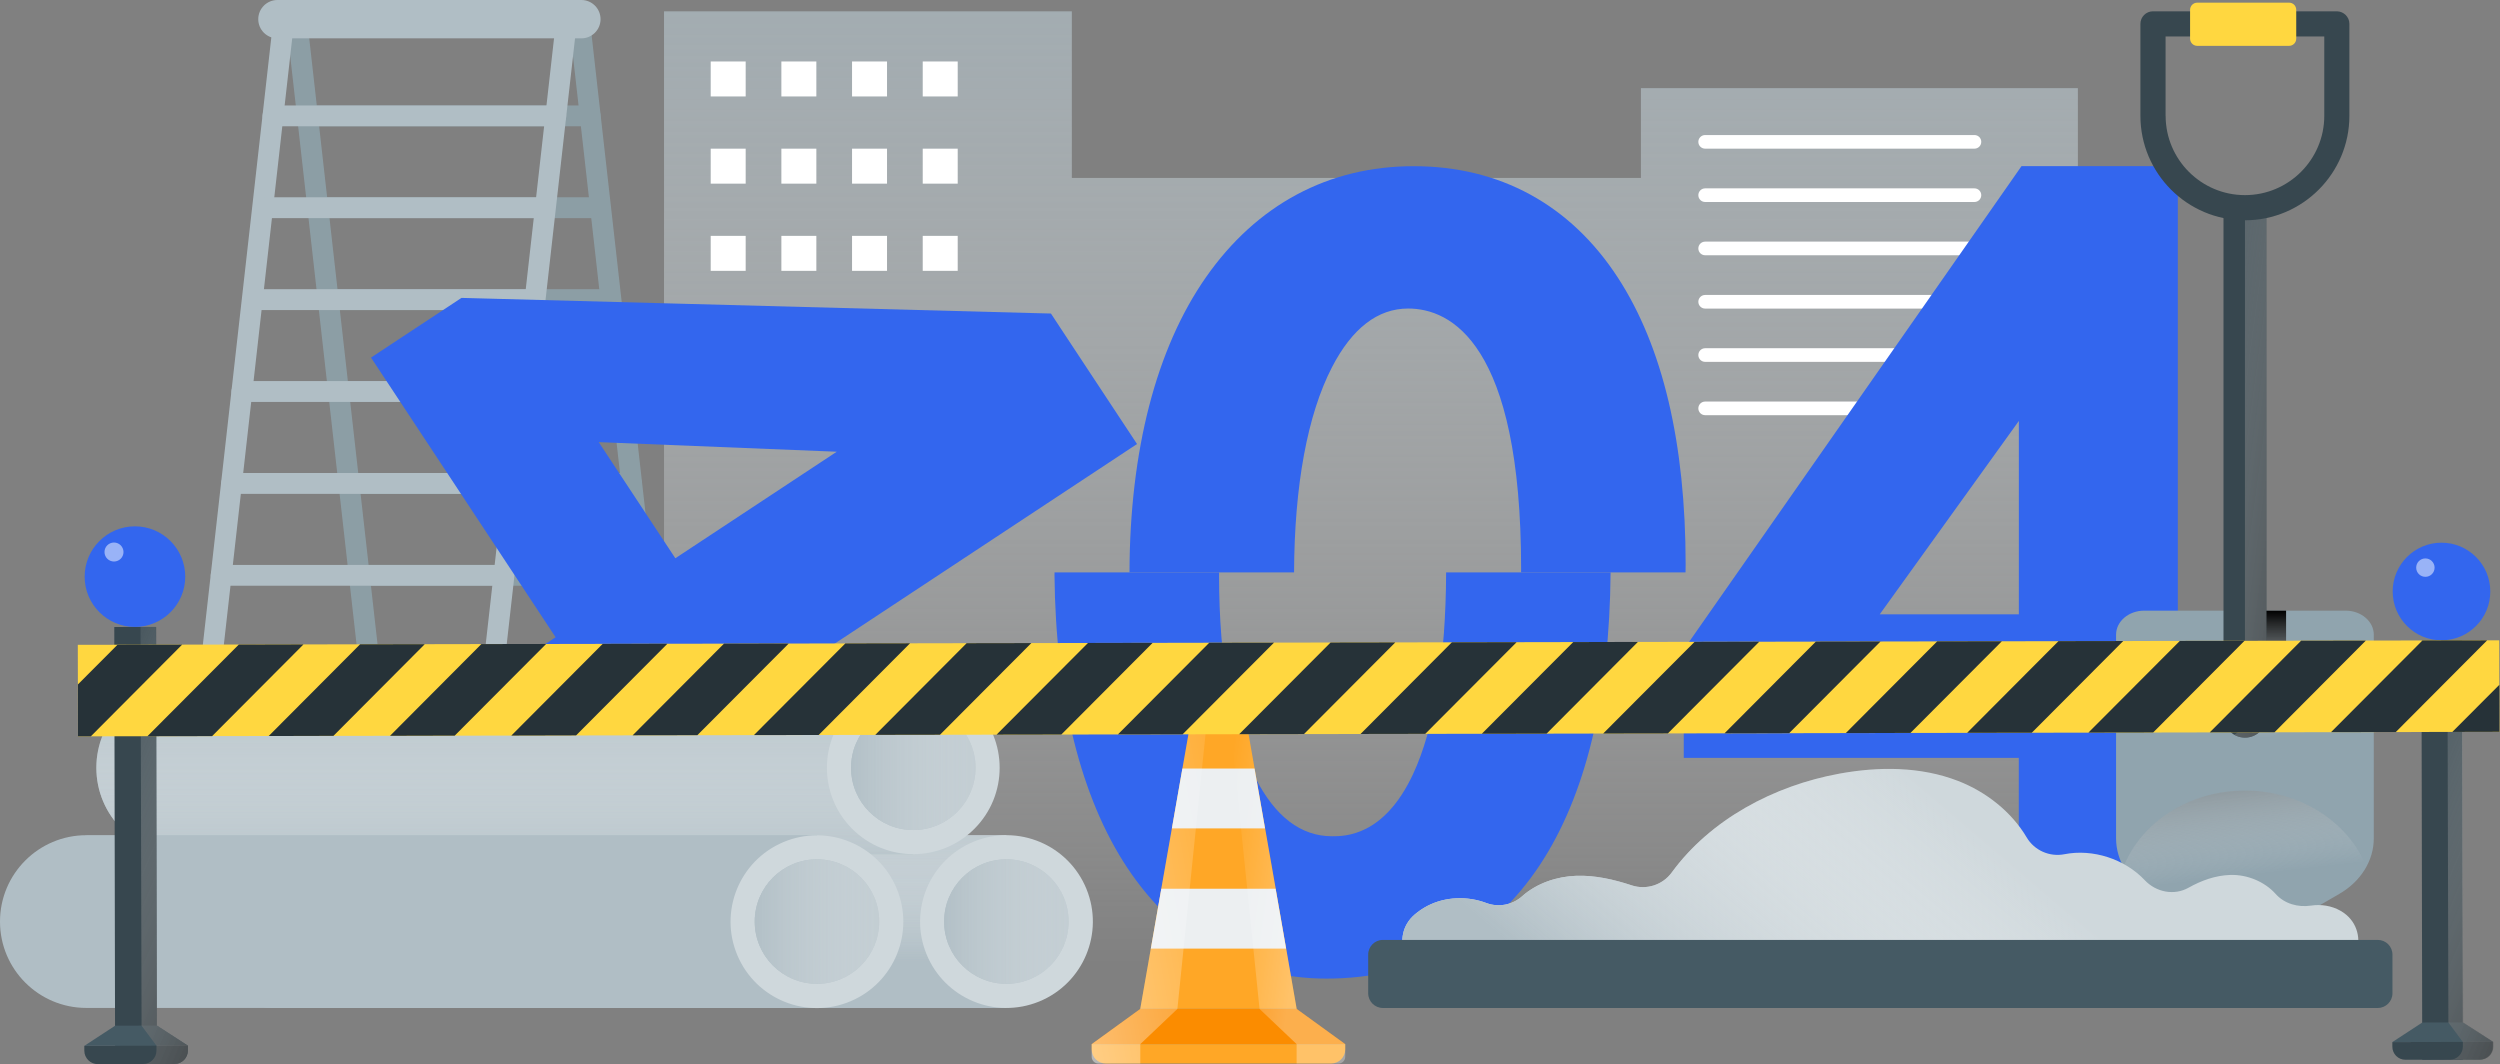 <svg width="451" height="192" viewBox="0 0 451 192" fill="none" xmlns="http://www.w3.org/2000/svg">
<rect x="0" y="0" width="451" height="192" fill="#808080" stroke="none"/>
<path d="M296.02 15.9V32.1H193.36V2.05H119.79V175.46H193.36L374.85 176.54V15.9H296.02Z" fill="url(#paint0_linear)"/>
<path d="M356.19 26.82H307.61C306.93 26.82 306.38 26.27 306.38 25.59C306.38 24.91 306.93 24.36 307.61 24.36H356.19C356.87 24.36 357.42 24.91 357.42 25.59C357.42 26.27 356.87 26.82 356.19 26.82Z" fill="white"/>
<path d="M356.19 36.44H307.61C306.93 36.44 306.38 35.89 306.38 35.21C306.38 34.53 306.93 33.98 307.61 33.98H356.19C356.87 33.98 357.42 34.53 357.42 35.21C357.42 35.88 356.87 36.44 356.19 36.44Z" fill="white"/>
<path d="M356.19 46.05H307.61C306.93 46.05 306.38 45.5 306.38 44.82C306.38 44.14 306.93 43.59 307.61 43.59H356.19C356.87 43.59 357.42 44.14 357.42 44.82C357.42 45.5 356.87 46.05 356.19 46.05Z" fill="white"/>
<path d="M356.19 55.67H307.61C306.93 55.67 306.38 55.12 306.38 54.44C306.38 53.76 306.93 53.21 307.61 53.21H356.19C356.87 53.21 357.42 53.76 357.42 54.44C357.42 55.12 356.87 55.67 356.19 55.67Z" fill="white"/>
<path d="M356.19 65.28H307.61C306.93 65.28 306.38 64.73 306.38 64.05C306.38 63.37 306.93 62.82 307.61 62.82H356.19C356.87 62.82 357.42 63.37 357.42 64.05C357.42 64.73 356.87 65.28 356.19 65.28Z" fill="white"/>
<path d="M356.19 74.9H307.61C306.93 74.9 306.38 74.35 306.38 73.67C306.38 72.99 306.93 72.44 307.61 72.44H356.19C356.87 72.44 357.42 72.99 357.42 73.67C357.42 74.35 356.87 74.9 356.19 74.9Z" fill="white"/>
<path d="M134.52 11.09H128.21V17.4H134.52V11.09Z" fill="white"/>
<path d="M147.27 11.09H140.96V17.4H147.27V11.09Z" fill="white"/>
<path d="M160.02 11.09H153.71V17.4H160.02V11.09Z" fill="white"/>
<path d="M172.77 11.09H166.46V17.4H172.77V11.09Z" fill="white"/>
<path d="M134.52 26.82H128.21V33.13H134.52V26.82Z" fill="white"/>
<path d="M147.27 26.82H140.96V33.13H147.27V26.82Z" fill="white"/>
<path d="M160.02 26.82H153.71V33.13H160.02V26.82Z" fill="white"/>
<path d="M172.77 26.82H166.46V33.13H172.77V26.82Z" fill="white"/>
<path d="M134.52 42.55H128.21V48.86H134.52V42.55Z" fill="white"/>
<path d="M147.27 42.55H140.96V48.86H147.27V42.55Z" fill="white"/>
<path d="M160.02 42.55H153.71V48.86H160.02V42.55Z" fill="white"/>
<path d="M172.77 42.55H166.46V48.86H172.77V42.55Z" fill="white"/>
<path d="M254.9 139.68C249.67 150.86 242.62 150.86 240.3 150.86C234.68 150.86 230.03 147.31 226.47 140.32C222.19 131.92 219.92 119.31 219.92 103.86C219.92 103.66 219.92 103.46 219.93 103.26H190.24C190.24 103.39 190.23 103.53 190.23 103.66V103.69V103.72C190.43 125.66 194.98 143.93 203.37 156.56C212.06 169.63 224.48 176.54 239.29 176.54C255.59 176.54 268.89 169.47 277.75 156.1C286.08 143.53 290.37 125.75 290.55 103.26H260.88C260.83 118.83 258.77 131.42 254.9 139.68Z" fill="#3366EE"/>
<path d="M233.92 182H205.7L207.61 171.12L209.5 160.32L211.41 149.44L213.31 138.64L214.73 130.54C215 128.98 216.36 127.84 217.95 127.84H221.69C223.28 127.84 224.63 128.98 224.91 130.54L226.33 138.64L228.23 149.44L230.14 160.32L232.03 171.12L233.92 182Z" fill="#FFA726"/>
<path d="M242.68 188.36H196.94L205.7 182.01H233.92L242.68 188.36Z" fill="#FB8C00"/>
<path d="M240.14 191.86H199.48C198.08 191.86 196.94 190.72 196.94 189.32V188.36H242.68V189.32C242.68 190.72 241.54 191.86 240.14 191.86Z" fill="#FFA726"/>
<path d="M228.21 149.44H211.41L213.3 138.64H226.32L228.21 149.44Z" fill="#ECEFF1"/>
<path d="M232.01 171.13H207.61L209.5 160.33H230.12L232.01 171.13Z" fill="#ECEFF1"/>
<path d="M242.68 190.65V188.36L233.92 182.01L232.01 171.13L230.12 160.33L228.21 149.45L226.31 138.65L224.89 130.55C224.61 128.99 223.26 127.85 221.67 127.85L227.22 182.01L233.91 188.36V191.86H241.46C242.14 191.86 242.68 191.32 242.68 190.65Z" fill="url(#paint1_linear)" fill-opacity="0.3"/>
<path d="M196.94 190.65V188.36L205.7 182.01L207.61 171.13L209.5 160.33L211.41 149.45L213.31 138.65L214.73 130.55C215.01 128.99 216.36 127.85 217.95 127.85L212.4 182.01L205.71 188.36V191.86H198.16C197.48 191.86 196.94 191.32 196.94 190.65Z" fill="url(#paint2_linear)" fill-opacity="0.5"/>
<path d="M291.88 50.11C283.32 36.94 270.58 29.98 255.02 29.98C239.67 29.98 226.71 36.91 217.55 50.02C208.58 62.86 203.82 81.27 203.76 103.26H233.45C233.51 87.58 235.87 74.78 240.3 66.23C243.93 59.21 248.55 55.66 254.03 55.66C261.64 55.66 274.41 61.77 274.41 102.66C274.41 102.86 274.41 103.06 274.4 103.26H304.07C304.07 102.79 304.09 102.33 304.09 101.86C304.08 79.99 299.98 62.58 291.88 50.11Z" fill="#3366EE"/>
<path d="M405.06 110.83H392.88V36.01V29.97H386.84H367.83H364.68L362.88 32.55L304.84 115.61L303.75 117.17V119.07V130.68V136.72H309.79H364.19V166.11V172.15H370.23H386.84H392.88V166.11V136.72H405.06H411.1V130.68V116.87V110.83H405.06ZM339.1 110.83L364.2 75.94V110.83H339.1Z" fill="#3366EE"/>
<path d="M72.34 172.43C71.39 172.43 70.58 171.72 70.47 170.76L51.63 3.68C51.51 2.65 52.26 1.71 53.29 1.6C54.33 1.49 55.26 2.23 55.37 3.26L74.21 170.34C74.33 171.37 73.58 172.31 72.55 172.42C72.48 172.43 72.41 172.43 72.34 172.43Z" fill="#8C9EA5"/>
<path d="M123.35 172.43C122.4 172.43 121.59 171.72 121.48 170.76L102.64 3.68C102.52 2.65 103.27 1.71 104.3 1.6C105.34 1.49 106.27 2.23 106.38 3.26L125.22 170.34C125.34 171.37 124.59 172.31 123.56 172.42C123.49 172.43 123.42 172.43 123.35 172.43Z" fill="#8C9EA5"/>
<path d="M106.47 22.78H55.46C54.42 22.78 53.58 21.94 53.58 20.9C53.58 19.86 54.42 19.02 55.46 19.02H106.47C107.51 19.02 108.35 19.86 108.35 20.9C108.36 21.93 107.51 22.78 106.47 22.78Z" fill="#8C9EA5"/>
<path d="M107.54 39.35H57.59C56.55 39.35 55.71 38.51 55.71 37.47C55.71 36.43 56.55 35.59 57.59 35.59H107.54C108.58 35.59 109.42 36.43 109.42 37.47C109.42 38.51 108.58 39.35 107.54 39.35Z" fill="#8C9EA5"/>
<path d="M108.6 55.93H59.72C58.68 55.93 57.84 55.09 57.84 54.05C57.84 53.01 58.68 52.17 59.72 52.17H108.6C109.64 52.17 110.48 53.01 110.48 54.05C110.49 55.09 109.64 55.93 108.6 55.93Z" fill="#8C9EA5"/>
<path d="M112.08 72.51H61.93C60.89 72.51 60.05 71.67 60.05 70.63C60.05 69.59 60.89 68.75 61.93 68.75H112.08C113.12 68.75 113.96 69.59 113.96 70.63C113.97 71.67 113.12 72.51 112.08 72.51Z" fill="#8C9EA5"/>
<path d="M113.93 89.09H63.48C62.44 89.09 61.6 88.25 61.6 87.21C61.6 86.17 62.44 85.33 63.48 85.33H113.93C114.97 85.33 115.81 86.17 115.81 87.21C115.81 88.25 114.97 89.09 113.93 89.09Z" fill="#8C9EA5"/>
<path d="M115.82 105.67H65.33C64.29 105.67 63.45 104.83 63.45 103.79C63.45 102.75 64.29 101.91 65.33 101.91H115.82C116.86 101.91 117.7 102.75 117.7 103.79C117.71 104.83 116.86 105.67 115.82 105.67Z" fill="#8C9EA5"/>
<path d="M104.88 6.92H50.05C48.14 6.92 46.59 5.37 46.59 3.46C46.59 1.55 48.14 0 50.05 0H104.88C106.79 0 108.34 1.55 108.34 3.46C108.34 5.37 106.79 6.92 104.88 6.92Z" fill="#B0BEC5"/>
<path d="M83.39 172.43C83.32 172.43 83.25 172.43 83.18 172.42C82.15 172.3 81.4 171.37 81.52 170.34L100.36 3.26C100.48 2.23 101.41 1.49 102.44 1.6C103.47 1.72 104.22 2.65 104.1 3.68L85.26 170.76C85.15 171.72 84.33 172.43 83.39 172.43Z" fill="#B0BEC5"/>
<path d="M32.37 172.43C32.3 172.43 32.23 172.43 32.16 172.42C31.13 172.3 30.38 171.37 30.5 170.34L49.34 3.26C49.46 2.23 50.39 1.49 51.42 1.6C52.45 1.72 53.2 2.65 53.08 3.68L34.24 170.76C34.14 171.72 33.32 172.43 32.37 172.43Z" fill="#B0BEC5"/>
<path d="M100.26 22.78H49.25C48.21 22.78 47.37 21.94 47.37 20.9C47.37 19.86 48.21 19.02 49.25 19.02H100.26C101.3 19.02 102.14 19.86 102.14 20.9C102.15 21.93 101.3 22.78 100.26 22.78Z" fill="#B0BEC5"/>
<path d="M98.13 39.35H48.18C47.14 39.35 46.3 38.51 46.3 37.47C46.3 36.43 47.14 35.59 48.18 35.59H98.13C99.17 35.59 100.01 36.43 100.01 37.47C100.01 38.51 99.17 39.35 98.13 39.35Z" fill="#B0BEC5"/>
<path d="M96 55.93H47.12C46.08 55.93 45.24 55.09 45.24 54.05C45.24 53.01 46.08 52.17 47.12 52.17H96C97.04 52.17 97.88 53.01 97.88 54.05C97.88 55.09 97.04 55.93 96 55.93Z" fill="#B0BEC5"/>
<path d="M93.79 72.51H43.64C42.6 72.51 41.76 71.67 41.76 70.63C41.76 69.59 42.6 68.75 43.64 68.75H93.79C94.83 68.75 95.67 69.59 95.67 70.63C95.68 71.67 94.83 72.51 93.79 72.51Z" fill="#B0BEC5"/>
<path d="M92.24 89.09H41.79C40.75 89.09 39.91 88.25 39.91 87.21C39.91 86.17 40.75 85.33 41.79 85.33H92.24C93.28 85.33 94.12 86.17 94.12 87.21C94.13 88.25 93.28 89.09 92.24 89.09Z" fill="#B0BEC5"/>
<path d="M90.39 105.67H39.9C38.86 105.67 38.02 104.83 38.02 103.79C38.02 102.75 38.86 101.91 39.9 101.91H90.39C91.43 101.91 92.27 102.75 92.27 103.79C92.28 104.83 91.43 105.67 90.39 105.67Z" fill="#B0BEC5"/>
<path d="M137.64 124.65L200.08 83.43L205.12 80.1L201.79 75.06L191.32 59.19L189.59 56.56L186.44 56.48L85.15 53.79L83.25 53.74L81.66 54.79L71.97 61.18L66.93 64.51L70.26 69.55L100.23 114.96L75.7 131.15L70.66 134.48L73.99 139.52L83.14 153.38L86.47 158.42L91.51 155.09L116.04 138.9L122.75 149.06L126.08 154.1L131.12 150.77L142.65 143.16L147.69 139.83L144.36 134.79L137.64 124.65ZM108.01 79.76L150.95 81.49L121.83 100.71L108.01 79.76Z" fill="#3366EE"/>
<path d="M49.75 150.67C41.14 150.67 34.17 157.65 34.17 166.25C34.17 174.86 41.15 181.83 49.75 181.83H181.55V150.66H49.75V150.67Z" fill="#B0BEC5"/>
<path d="M49.75 150.67C41.14 150.67 34.17 157.65 34.17 166.25C34.17 174.86 41.15 181.83 49.75 181.83H181.55V150.66H49.75V150.67Z" fill="url(#paint3_linear)"/>
<path d="M187.475 180.67C195.438 177.408 199.249 168.309 195.987 160.346C192.725 152.383 183.625 148.573 175.663 151.835C167.7 155.097 163.889 164.196 167.151 172.159C170.413 180.122 179.513 183.932 187.475 180.67Z" fill="#CFD8DC"/>
<path d="M181.55 177.48C187.752 177.48 192.78 172.452 192.78 166.25C192.78 160.048 187.752 155.02 181.55 155.02C175.348 155.02 170.32 160.048 170.32 166.25C170.32 172.452 175.348 177.48 181.55 177.48Z" fill="#B0BEC5"/>
<path d="M181.55 177.48C187.752 177.48 192.78 172.452 192.78 166.25C192.78 160.048 187.752 155.02 181.55 155.02C175.348 155.02 170.32 160.048 170.32 166.25C170.32 172.452 175.348 177.48 181.55 177.48Z" fill="url(#paint4_linear)"/>
<path d="M32.96 122.92C24.35 122.92 17.38 129.9 17.38 138.5C17.38 147.11 24.36 154.08 32.96 154.08H164.76V122.91H32.96V122.92Z" fill="#B0BEC5"/>
<path d="M32.96 122.92C24.35 122.92 17.38 129.9 17.38 138.5C17.38 147.11 24.36 154.08 32.96 154.08H164.76V122.91H32.96V122.92Z" fill="url(#paint5_linear)"/>
<path d="M175.774 149.525C181.858 143.441 181.858 133.576 175.774 127.492C169.689 121.408 159.825 121.407 153.74 127.492C147.656 133.576 147.656 143.441 153.74 149.525C159.825 155.609 169.689 155.609 175.774 149.525Z" fill="#CFD8DC"/>
<path d="M164.76 149.74C170.962 149.74 175.99 144.712 175.99 138.51C175.99 132.308 170.962 127.28 164.76 127.28C158.558 127.28 153.53 132.308 153.53 138.51C153.53 144.712 158.558 149.74 164.76 149.74Z" fill="#B0BEC5"/>
<path d="M164.76 149.74C170.962 149.74 175.99 144.712 175.99 138.51C175.99 132.308 170.962 127.28 164.76 127.28C158.558 127.28 153.53 132.308 153.53 138.51C153.53 144.712 158.558 149.74 164.76 149.74Z" fill="url(#paint6_linear)"/>
<path d="M15.58 150.67C6.97 150.67 0 157.65 0 166.25C0 174.86 6.98 181.83 15.58 181.83H147.38V150.66H15.58V150.67Z" fill="#B0BEC5"/>
<path d="M153.446 180.623C161.371 177.271 165.077 168.129 161.725 160.204C158.373 152.279 149.231 148.573 141.306 151.925C133.381 155.277 129.674 164.419 133.027 172.344C136.379 180.269 145.521 183.976 153.446 180.623Z" fill="#CFD8DC"/>
<path d="M147.38 177.48C153.582 177.48 158.61 172.452 158.61 166.25C158.61 160.048 153.582 155.02 147.38 155.02C141.178 155.02 136.15 160.048 136.15 166.25C136.15 172.452 141.178 177.48 147.38 177.48Z" fill="#B0BEC5"/>
<path d="M147.38 177.48C153.582 177.48 158.61 172.452 158.61 166.25C158.61 160.048 153.582 155.02 147.38 155.02C141.178 155.02 136.15 160.048 136.15 166.25C136.15 172.452 141.178 177.48 147.38 177.48Z" fill="url(#paint7_linear)"/>
<path d="M428.23 151.25V114.49C428.23 112.1 425.95 110.16 423.15 110.16H386.82C384.01 110.16 381.74 112.1 381.74 114.49V151.25C381.74 155.26 384.07 159.01 387.96 161.26L399.54 167.96C402.83 169.86 407.14 169.86 410.43 167.96L422.01 161.26C425.9 159.01 428.23 155.26 428.23 151.25Z" fill="#90A4AE"/>
<path d="M404.67 110.16V129.2C404.67 131.34 406.4 133.07 408.54 133.07C410.68 133.07 412.41 131.34 412.41 129.2V110.16H404.67Z" fill="url(#paint8_linear)"/>
<path d="M408.86 37.47V129.2C408.86 131.34 407.13 133.07 404.99 133.07C402.85 133.07 401.12 131.34 401.12 129.2V37.47H408.86Z" fill="#37474F"/>
<path d="M403.05 132.55C403.62 132.88 404.28 133.07 404.99 133.07C407.13 133.07 408.86 131.34 408.86 129.2V37.47H404.99V129.2C404.99 130.64 404.21 131.88 403.05 132.55Z" fill="url(#paint9_linear)"/>
<path d="M423.83 4.31V20.89C423.83 31.28 415.38 39.74 404.98 39.74C394.59 39.74 386.13 31.29 386.13 20.89V4.31C386.13 3.06 387.14 2.04 388.4 2.04H421.56C422.82 2.05 423.83 3.06 423.83 4.31ZM390.68 20.89C390.68 28.78 397.1 35.2 404.99 35.2C412.88 35.2 419.3 28.78 419.3 20.89V6.58H390.67V20.89H390.68Z" fill="#37474F"/>
<path d="M414.24 1.77V6.98C414.24 7.69 413.66 8.27 412.95 8.27H396.38C395.67 8.27 395.09 7.69 395.09 6.98V1.77C395.09 1.06 395.67 0.48 396.38 0.48H412.95C413.67 0.48 414.24 1.05 414.24 1.77Z" fill="#FFD740"/>
<path d="M383.08 156.37C384.15 158.32 385.82 160.02 387.96 161.26L399.54 167.96C402.83 169.86 407.14 169.86 410.43 167.96L422.01 161.26C424.16 160.02 425.83 158.32 426.89 156.37C423.69 148.36 415.09 142.62 404.98 142.62C394.88 142.62 386.28 148.36 383.08 156.37Z" fill="url(#paint10_linear)"/>
<path d="M259.53 176.34C253.56 176.34 250.67 168.86 255.21 164.98C255.91 164.38 256.67 163.87 257.48 163.44C260.74 161.74 264.72 161.61 268.15 162.91C270.36 163.74 272.86 163.24 274.61 161.67C277.2 159.35 280.86 158.1 284.4 157.99C287.8 157.89 291.12 158.65 294.37 159.72C297.01 160.59 299.93 159.65 301.57 157.41C308.57 147.82 320.01 141.73 331.8 139.57C338.93 138.26 346.48 138.26 353.24 140.88C358.31 142.85 362.88 146.45 365.62 151.08C367 153.42 369.76 154.63 372.43 154.1C377.56 153.09 383.32 154.97 386.91 158.78C388.97 160.96 392.21 161.61 394.82 160.14C397.15 158.83 399.66 157.93 402.32 157.84C405.36 157.73 408.55 159.05 410.52 161.26C412.11 163.04 414.56 163.73 416.91 163.37C418.72 163.1 420.61 163.39 422.2 164.29C422.23 164.31 422.26 164.33 422.29 164.34C427.96 167.65 425.47 176.39 418.9 176.39L259.53 176.34Z" fill="#CFD8DC"/>
<path d="M259.53 176.34C253.56 176.34 250.67 168.86 255.21 164.98C255.91 164.38 256.67 163.87 257.48 163.44C260.74 161.74 264.72 161.61 268.15 162.91C270.36 163.74 272.86 163.24 274.61 161.67C277.2 159.35 280.86 158.1 284.4 157.99C287.8 157.89 291.12 158.65 294.37 159.72C297.01 160.59 299.93 159.65 301.57 157.41C308.57 147.82 320.01 141.73 331.8 139.57C338.93 138.26 346.48 138.26 353.24 140.88C358.31 142.85 362.88 146.45 365.62 151.08C367 153.42 369.76 154.63 372.43 154.1C377.56 153.09 383.32 154.97 386.91 158.78C388.97 160.96 392.21 161.61 394.82 160.14C397.15 158.83 399.66 157.93 402.32 157.84C405.36 157.73 408.55 159.05 410.52 161.26C412.11 163.04 414.56 163.73 416.91 163.37C418.72 163.1 420.61 163.39 422.2 164.29C422.23 164.31 422.26 164.33 422.29 164.34C427.96 167.65 425.47 176.39 418.9 176.39L259.53 176.34Z" fill="url(#paint11_linear)"/>
<path d="M428.95 169.56H249.47C248.01 169.56 246.82 170.75 246.82 172.21V179.19C246.82 180.65 248.01 181.84 249.47 181.84H428.95C430.41 181.84 431.6 180.65 431.6 179.19V172.21C431.6 170.74 430.41 169.56 428.95 169.56Z" fill="#455A64"/>
<path d="M28.167 113.093L20.617 113.108L20.764 191.958L28.314 191.943L28.167 113.093Z" fill="#37474F"/>
<path d="M15.21 188.67V189.54C15.21 190.88 16.3 191.97 17.64 191.97L31.47 191.94C32.81 191.94 33.9 190.85 33.9 189.5V188.63L15.21 188.67Z" fill="#37474F"/>
<path d="M28.32 185.02L20.78 185.03L15.21 188.67L33.9 188.63L28.32 185.02Z" fill="#455A64"/>
<path d="M28.32 185.02L28.13 113.1L25.35 113.11L25.54 185.03L28.23 188.65V189.52C28.23 190.86 27.15 191.95 25.8 191.95L31.47 191.94C32.81 191.94 33.9 190.85 33.9 189.5V188.63L28.32 185.02Z" fill="url(#paint12_linear)"/>
<path d="M33.42 104.01C33.41 99 29.34 94.94 24.33 94.95C19.32 94.96 15.26 99.03 15.27 104.04C15.28 109.05 19.35 113.11 24.36 113.1C29.37 113.09 33.43 109.02 33.42 104.01Z" fill="#3366EE"/>
<path opacity="0.5" d="M22.28 99.58C22.28 100.53 21.52 101.29 20.57 101.3C19.62 101.3 18.86 100.54 18.85 99.59C18.85 98.64 19.61 97.88 20.56 97.87C21.51 97.87 22.27 98.64 22.28 99.58Z" fill="white"/>
<path d="M444.15 115.514L436.83 115.527L436.972 191.177L444.292 191.164L444.15 115.514Z" fill="#37474F"/>
<path d="M431.58 187.99V188.83C431.58 190.13 432.64 191.19 433.94 191.18L447.36 191.15C448.66 191.15 449.72 190.09 449.71 188.79V187.95L431.58 187.99Z" fill="#37474F"/>
<path d="M444.3 184.45L436.98 184.46L431.58 187.99L449.72 187.95L444.3 184.45Z" fill="#455A64"/>
<path d="M444.39 184.45L444.21 115.51L441.51 115.52L441.69 184.46L444.3 187.97V188.81C444.3 190.11 443.25 191.17 441.95 191.17L447.45 191.16C448.75 191.16 449.81 190.1 449.8 188.8V187.96L444.39 184.45Z" fill="url(#paint13_linear)"/>
<path d="M449.25 106.69C449.24 101.83 445.29 97.89 440.43 97.9C435.57 97.91 431.63 101.86 431.64 106.72C431.65 111.58 435.6 115.52 440.46 115.51C445.32 115.51 449.26 111.56 449.25 106.69Z" fill="#3366EE"/>
<path opacity="0.5" d="M439.2 102.4C439.2 103.32 438.46 104.06 437.54 104.06C436.62 104.06 435.88 103.32 435.88 102.4C435.88 101.48 436.62 100.74 437.54 100.74C438.45 100.74 439.2 101.48 439.2 102.4Z" fill="white"/>
<path d="M450.865 115.513L14.035 116.328L14.066 132.838L450.896 132.023L450.865 115.513Z" fill="#FFD740"/>
<path d="M32.86 116.29L16.38 132.84H14.07L14.06 123.47L21.19 116.32L32.86 116.29Z" fill="#263238"/>
<path d="M54.75 116.25L38.26 132.8L26.59 132.82L43.08 116.28L54.75 116.25Z" fill="#263238"/>
<path d="M76.63 116.21L60.15 132.75L48.47 132.78L64.96 116.23L76.63 116.21Z" fill="#263238"/>
<path d="M98.52 116.17L82.03 132.71L70.36 132.74L86.84 116.19L98.52 116.17Z" fill="#263238"/>
<path d="M120.4 116.13L103.92 132.67L92.24 132.7L108.73 116.15L120.4 116.13Z" fill="#263238"/>
<path d="M142.29 116.09L125.8 132.63L114.13 132.65L130.61 116.11L142.29 116.09Z" fill="#263238"/>
<path d="M164.17 116.05L147.69 132.59L136.01 132.61L152.5 116.07L164.17 116.05Z" fill="#263238"/>
<path d="M186.06 116.01L169.57 132.55L157.9 132.57L174.38 116.03L186.06 116.01Z" fill="#263238"/>
<path d="M207.94 115.97L191.46 132.51L179.78 132.53L196.27 115.99L207.94 115.97Z" fill="#263238"/>
<path d="M229.83 115.93L213.34 132.47L201.67 132.49L218.15 115.95L229.83 115.93Z" fill="#263238"/>
<path d="M251.71 115.89L235.23 132.43L223.55 132.45L240.04 115.91L251.71 115.89Z" fill="#263238"/>
<path d="M273.6 115.85L257.11 132.39L245.44 132.41L261.92 115.87L273.6 115.85Z" fill="#263238"/>
<path d="M295.48 115.8L279 132.35L267.32 132.37L283.81 115.83L295.48 115.8Z" fill="#263238"/>
<path d="M317.37 115.76L300.88 132.31L289.21 132.33L305.7 115.79L317.37 115.76Z" fill="#263238"/>
<path d="M339.25 115.72L322.77 132.26L311.1 132.29L327.58 115.74L339.25 115.72Z" fill="#263238"/>
<path d="M361.14 115.68L344.65 132.22L332.98 132.25L349.47 115.7L361.14 115.68Z" fill="#263238"/>
<path d="M383.03 115.64L366.54 132.18L354.87 132.2L371.35 115.66L383.03 115.64Z" fill="#263238"/>
<path d="M404.91 115.6L388.43 132.14L376.75 132.16L393.24 115.62L404.91 115.6Z" fill="#263238"/>
<path d="M426.8 115.56L410.32 132.1L398.64 132.12L415.12 115.58L426.8 115.56Z" fill="#263238"/>
<path d="M448.68 115.52L432.2 132.06L420.52 132.08L437.01 115.54L448.68 115.52Z" fill="#263238"/>
<path d="M450.89 123.53L450.9 132.02L442.4 132.04L450.89 123.53Z" fill="#263238"/>
<defs>
<linearGradient id="paint0_linear" x1="247.323" y1="175.113" x2="247.323" y2="-74.391" gradientUnits="userSpaceOnUse">
<stop offset="0.001" stop-color="white" stop-opacity="0"/>
<stop offset="1" stop-color="#90A4AE"/>
</linearGradient>
<linearGradient id="paint1_linear" x1="214.484" y1="157.981" x2="234.991" y2="160.834" gradientUnits="userSpaceOnUse">
<stop offset="0.229" stop-color="white" stop-opacity="0"/>
<stop offset="1" stop-color="white"/>
</linearGradient>
<linearGradient id="paint2_linear" x1="231.042" y1="156.299" x2="186.284" y2="164.501" gradientUnits="userSpaceOnUse">
<stop offset="0.001" stop-color="white" stop-opacity="0"/>
<stop offset="1" stop-color="white"/>
</linearGradient>
<linearGradient id="paint3_linear" x1="107.861" y1="140.642" x2="107.861" y2="173.405" gradientUnits="userSpaceOnUse">
<stop offset="0.001" stop-color="white" stop-opacity="0"/>
<stop offset="1" stop-color="#B0BEC5"/>
</linearGradient>
<linearGradient id="paint4_linear" x1="209.586" y1="166.252" x2="169.105" y2="166.252" gradientUnits="userSpaceOnUse">
<stop offset="0.001" stop-color="white" stop-opacity="0"/>
<stop offset="1" stop-color="#B0BEC5"/>
</linearGradient>
<linearGradient id="paint5_linear" x1="91.067" y1="121.07" x2="91.067" y2="160.326" gradientUnits="userSpaceOnUse">
<stop offset="0.001" stop-color="white" stop-opacity="0"/>
<stop offset="1" stop-color="#B0BEC5"/>
</linearGradient>
<linearGradient id="paint6_linear" x1="192.792" y1="138.508" x2="152.311" y2="138.508" gradientUnits="userSpaceOnUse">
<stop offset="0.001" stop-color="white" stop-opacity="0"/>
<stop offset="1" stop-color="#B0BEC5"/>
</linearGradient>
<linearGradient id="paint7_linear" x1="175.416" y1="166.252" x2="134.934" y2="166.252" gradientUnits="userSpaceOnUse">
<stop offset="0.001" stop-color="white" stop-opacity="0"/>
<stop offset="1" stop-color="#B0BEC5"/>
</linearGradient>
<linearGradient id="paint8_linear" x1="408.544" y1="133.076" x2="408.544" y2="110.161" gradientUnits="userSpaceOnUse">
<stop offset="0.001" stop-color="white" stop-opacity="0"/>
<stop offset="1"/>
</linearGradient>
<linearGradient id="paint9_linear" x1="385.99" y1="82.458" x2="431.702" y2="88.643" gradientUnits="userSpaceOnUse">
<stop offset="0.001" stop-color="white" stop-opacity="0"/>
<stop offset="1"/>
</linearGradient>
<linearGradient id="paint10_linear" x1="405.177" y1="158.034" x2="401.166" y2="122.664" gradientUnits="userSpaceOnUse">
<stop offset="0.001" stop-color="white" stop-opacity="0"/>
<stop offset="1"/>
</linearGradient>
<linearGradient id="paint11_linear" x1="356.573" y1="149.465" x2="310.943" y2="203.054" gradientUnits="userSpaceOnUse">
<stop offset="0.001" stop-color="white" stop-opacity="0"/>
<stop offset="1" stop-color="#B0BEC5"/>
</linearGradient>
<linearGradient id="paint12_linear" x1="4.636" y1="143.075" x2="66.583" y2="169.264" gradientUnits="userSpaceOnUse">
<stop offset="0.001" stop-color="white" stop-opacity="0"/>
<stop offset="1"/>
</linearGradient>
<linearGradient id="paint13_linear" x1="421.62" y1="144.265" x2="481.184" y2="169.446" gradientUnits="userSpaceOnUse">
<stop offset="0.001" stop-color="white" stop-opacity="0"/>
<stop offset="1"/>
</linearGradient>
</defs>
</svg>
